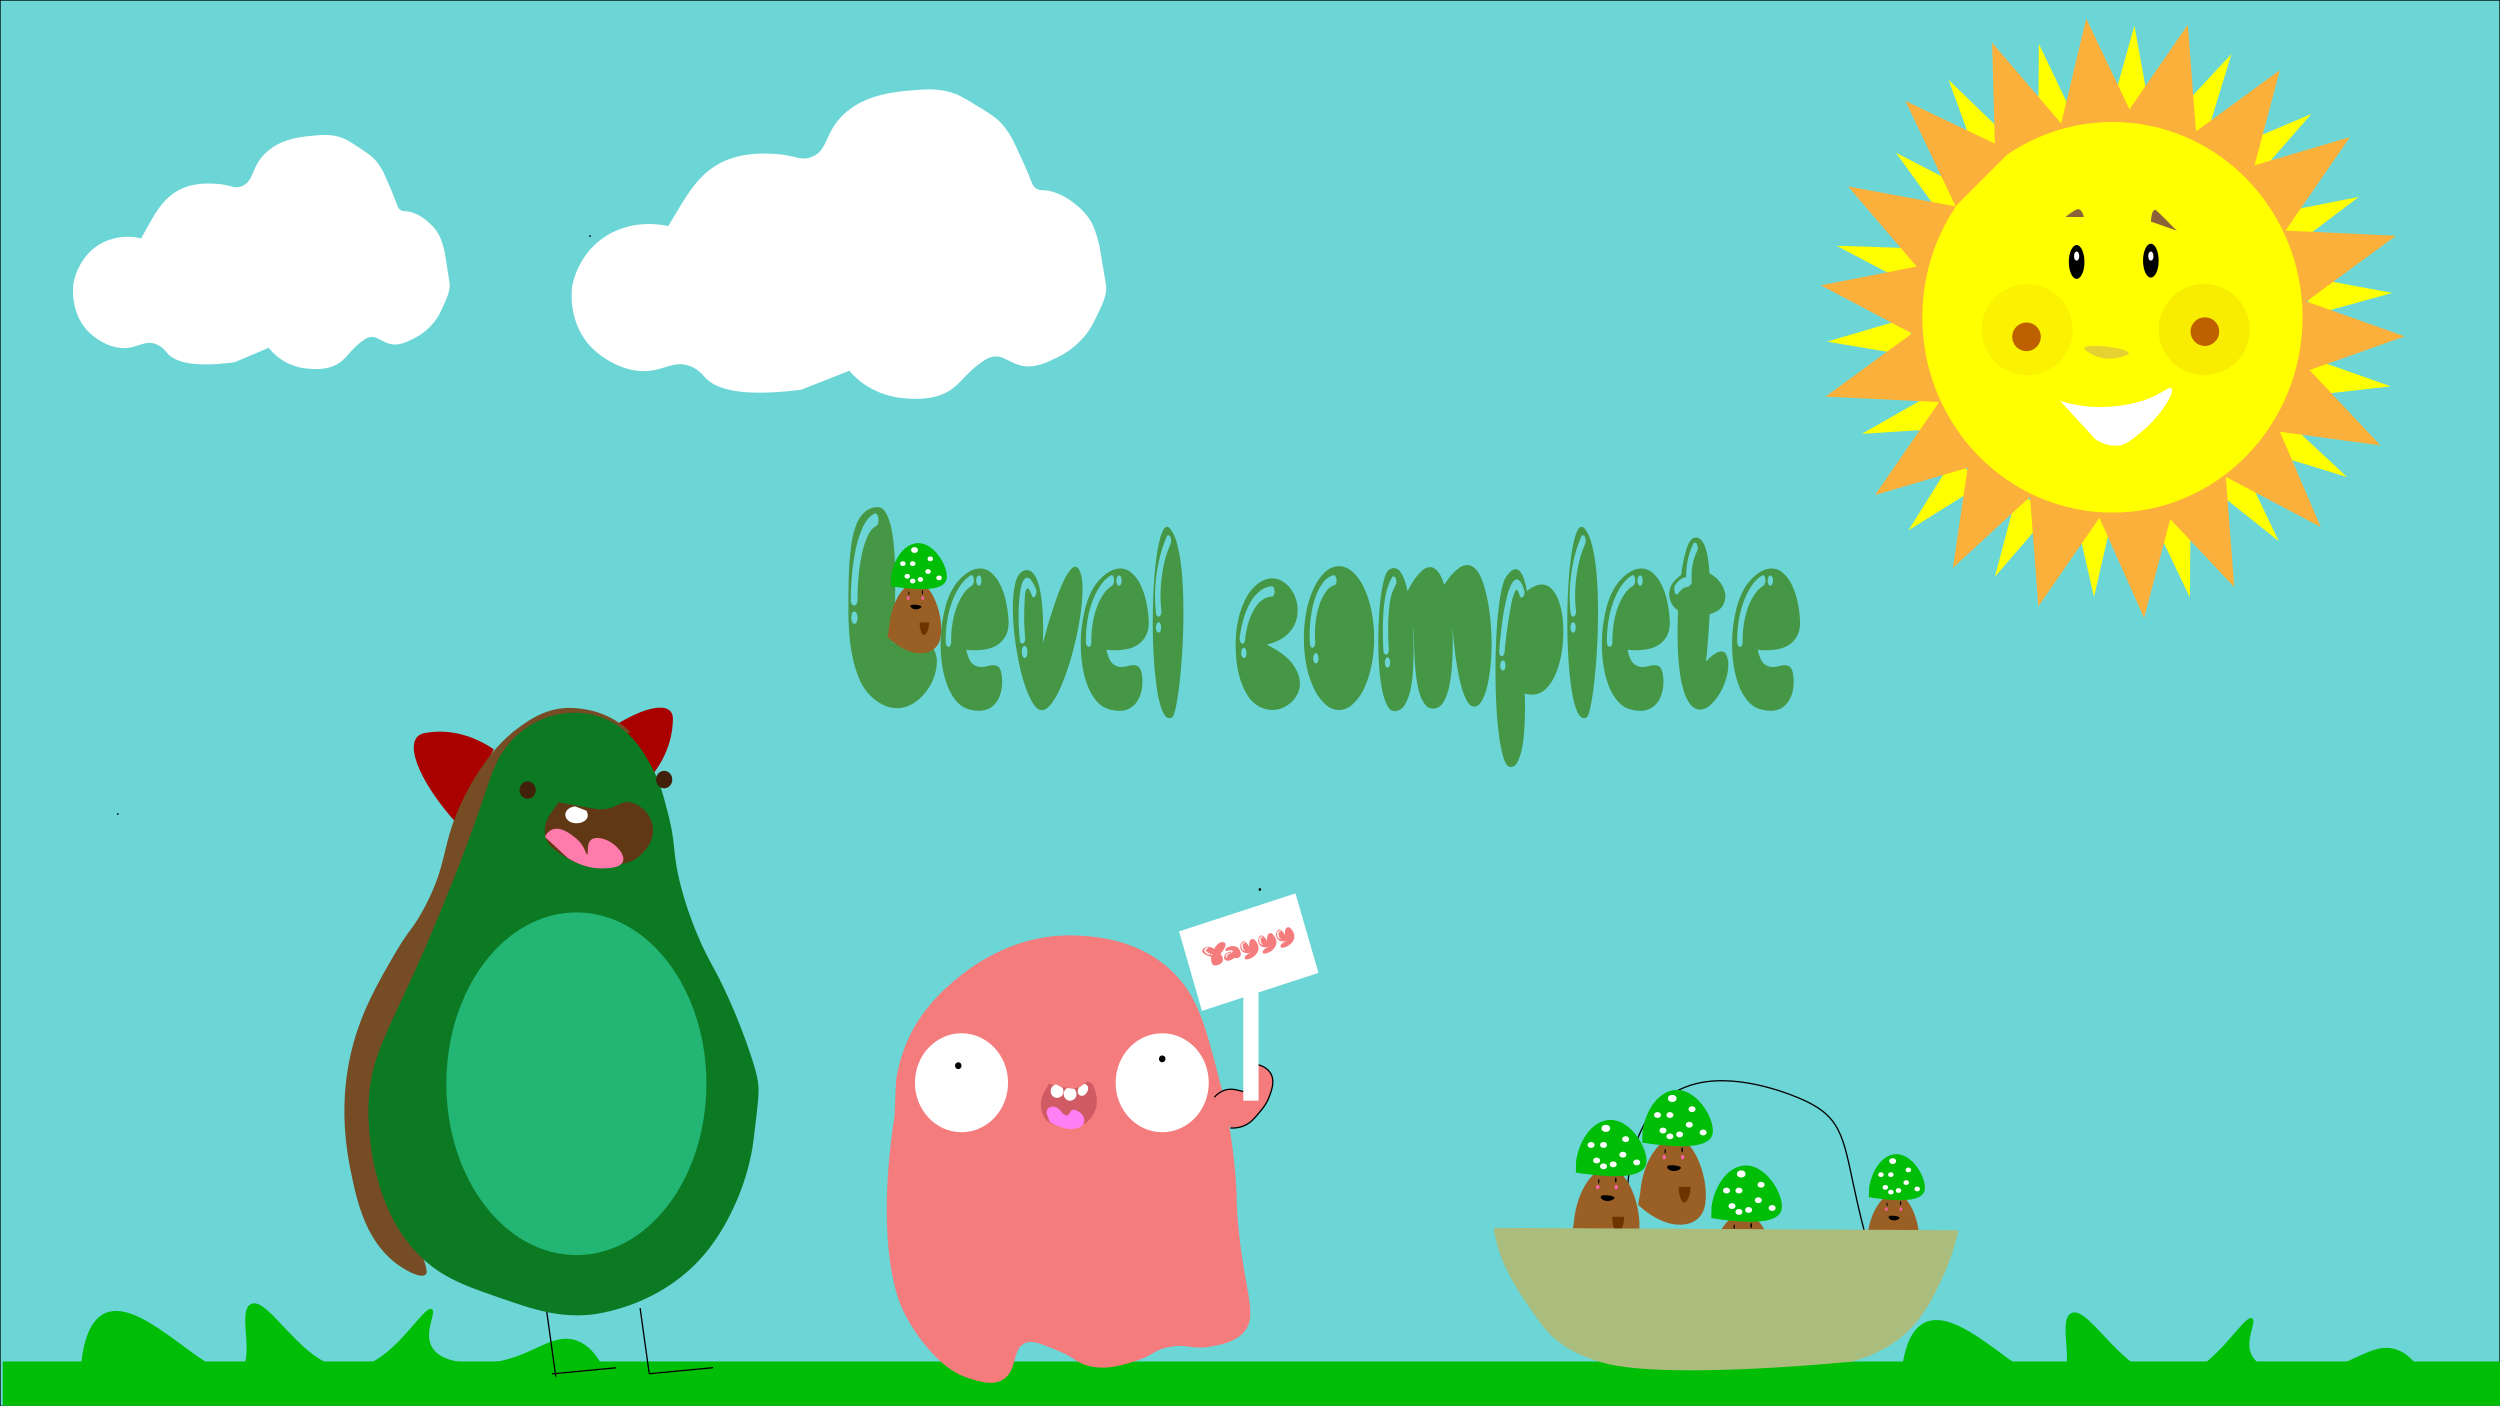 <svg xmlns="http://www.w3.org/2000/svg" width="1920" height="1080" viewBox="0 0 1920 1080">
  <rect x="0" y="0" width="1920" height="1080" fill="#333333" stroke="none"/>
  <defs>
    <style>
      .cls-1 {
        fill: #6cd5d6;
      }

      .cls-1, .cls-28, .cls-4 {
        stroke: #000;
        stroke-miterlimit: 10;
      }

      .cls-2 {
        fill: #459645;
      }

      .cls-3 {
        fill: #00bd05;
      }

      .cls-4, .cls-5 {
        fill: none;
      }

      .cls-28, .cls-6 {
        fill: #f47c7d;
      }

      .cls-7 {
        fill: #8c1d39;
        opacity: 0.34;
      }

      .cls-8 {
        fill: #ff80f5;
      }

      .cls-9 {
        fill: #fff;
      }

      .cls-10 {
        fill: #ff0;
      }

      .cls-11 {
        fill: #fbb03b;
      }

      .cls-12, .cls-13, .cls-14 {
        fill: #bf6000;
      }

      .cls-12 {
        opacity: 0.12;
      }

      .cls-13 {
        opacity: 0.08;
      }

      .cls-15 {
        fill: #c69c6d;
        opacity: 0.46;
      }

      .cls-16 {
        fill: #8c6239;
      }

      .cls-17 {
        fill: #995f24;
      }

      .cls-18 {
        fill: #6d3400;
      }

      .cls-19 {
        fill: #ff60ad;
      }

      .cls-20 {
        fill: #a90000;
      }

      .cls-21 {
        fill: #754c24;
      }

      .cls-22 {
        fill: #0c7923;
      }

      .cls-23 {
        fill: #22b573;
      }

      .cls-24 {
        fill: #603813;
      }

      .cls-25 {
        fill: #42210b;
      }

      .cls-26 {
        fill: #ff7bac;
      }

      .cls-27 {
        fill: #abbd7d;
      }
    </style>
  </defs>
  <g id="Layer_1" data-name="Layer 1">
    <path class="cls-1" d="M1920,1080H0V0H1920Z"/>
    <g>
      <path class="cls-2" d="M685.44,493.6A53.93,53.93,0,0,1,701,490.83q9.85,0,14.17,5.07a18.57,18.57,0,0,1,4.31,12.44,35,35,0,0,1-2.34,12.1A40.54,40.54,0,0,1,710.57,532a36.67,36.67,0,0,1-9.79,8.53,23.14,23.14,0,0,1-12,3.34,24.45,24.45,0,0,1-10.29-2.42,38.48,38.48,0,0,1-10.77-7.95,37.66,37.66,0,0,1-7.39-11.29,85.21,85.21,0,0,1-5.06-15.32,129.47,129.47,0,0,1-2.83-18.08q-.85-9.67-.86-19.58,0-9.68.12-19.35t.74-18.43q.62-8.76,1.91-16.36a56.66,56.66,0,0,1,3.76-13.24,23.78,23.78,0,0,1,6.28-8.87,15.07,15.07,0,0,1,9.36-3.46q4.18-.23,6.9,4.84a47.11,47.11,0,0,1,4.25,13.25A143.06,143.06,0,0,1,687,426.1q.56,10.36.56,20.73,0,9.23-.31,17.51t-.68,15q-.49,7.59-1,14.51ZM672.88,404a3.42,3.42,0,0,0,1.6-2.42,9.6,9.6,0,0,0,.12-3.46,7.47,7.47,0,0,0-1-3,1.37,1.37,0,0,0-2-.58q-5.29,2.54-8.74,9.91a80.27,80.27,0,0,0-5.54,16.93,156.83,156.83,0,0,0-3,20q-.93,10.49-.93,19a6,6,0,0,0,.8,3.57,2.07,2.07,0,0,0,3.58,0,6,6,0,0,0,.8-3.57q0-6.92.67-15.78a148.22,148.22,0,0,1,2.35-17.28,73.35,73.35,0,0,1,4.43-14.86q2.77-6.45,7.08-8.52Zm-16.63,75.09a1.9,1.9,0,0,0,1.79-1.49,9.25,9.25,0,0,0,.55-3.23,8.4,8.4,0,0,0-.62-3.22c-.41-1-1-1.5-1.84-1.5s-1.42.5-1.79,1.5a9.19,9.19,0,0,0-.55,3.22,8.44,8.44,0,0,0,.61,3.23A2,2,0,0,0,656.25,479.08Z"/>
      <path class="cls-2" d="M774.5,475.4q.5,7.83-2,12.55a18.68,18.68,0,0,1-6.41,7.26,23,23,0,0,1-8.56,3.34,48.6,48.6,0,0,1-8.31.81h-2.9a10.33,10.33,0,0,1-2.28-.23,7.84,7.84,0,0,1-2-.23q1.85,8.28,4.87,10.82a9.73,9.73,0,0,0,6.34,2.54,19.25,19.25,0,0,0,5.11-.69,18.14,18.14,0,0,1,4.74-.7,6,6,0,0,1,3.82,1.39,8.7,8.7,0,0,1,2,4.26,30.65,30.65,0,0,1,.73,7,35,35,0,0,1-.86,7.61,22.49,22.49,0,0,1-3,7.25,16.33,16.33,0,0,1-5.54,5.42,16.5,16.5,0,0,1-8.62,2.07,24.16,24.16,0,0,1-3.26-.23,31.86,31.86,0,0,1-3.51-.69,19,19,0,0,1-10-6.11,39.22,39.22,0,0,1-7-11.63,72,72,0,0,1-4.13-15.32,111.42,111.42,0,0,1,2.34-45.73q3.7-13.59,10.84-21a30.24,30.24,0,0,1,8.25-6.56,16.89,16.89,0,0,1,7.52-2,12.91,12.91,0,0,1,8.37,3.11,27.14,27.14,0,0,1,6.66,8.41,52.85,52.85,0,0,1,4.55,12.44,87.56,87.56,0,0,1,2.22,15.2Zm-28-25.8a3.4,3.4,0,0,0,1.29-2.19,8.54,8.54,0,0,0,.12-2.88,4.88,4.88,0,0,0-.86-2.3,1.05,1.05,0,0,0-1.66-.23,25.55,25.55,0,0,0-7.89,7.71,55.12,55.12,0,0,0-6.09,11.87,77.68,77.68,0,0,0-3.88,14.74,90.67,90.67,0,0,0-1.23,16.59,5.25,5.25,0,0,0,.67,2.88,1.86,1.86,0,0,0,1.48,1,1.72,1.72,0,0,0,1.42-1,5.66,5.66,0,0,0,.61-2.88,78.19,78.19,0,0,1,1-13.94,69.45,69.45,0,0,1,3.2-12.56,45.08,45.08,0,0,1,5.11-10.13,20.43,20.43,0,0,1,6.72-6.45Zm5.29-7.6c-.66,0-1.17.42-1.54,1.26a6.66,6.66,0,0,0,0,5.3c.37.85.88,1.27,1.54,1.27s1.15-.42,1.48-1.27a7.41,7.41,0,0,0,0-5.3C753,442.42,752.49,442,751.83,442Z"/>
      <path class="cls-2" d="M829.06,438.31q2.34,4.38,2.34,14.28a131.39,131.39,0,0,1-1.35,17.51q-1.35,9.91-3.63,20.16t-5.36,20a172.79,172.79,0,0,1-6.53,17.62,61.52,61.52,0,0,1-7.08,12.56q-3.65,4.72-7.09,4.95-4.3.23-8.37-7.49a94.91,94.91,0,0,1-7.21-19.46,210.66,210.66,0,0,1-5-25.69,192.17,192.17,0,0,1-1.91-25.91,82,82,0,0,1,1.85-18.78q1.85-7.71,6.16-9.56a5.92,5.92,0,0,1,5.79.23,12.41,12.41,0,0,1,4.19,5.3,39.89,39.89,0,0,1,2.77,8.75,102.85,102.85,0,0,1,1.6,10.6c.37,3.69.62,7.37.74,11.06s.18,7,.18,9.9c0,1.54,0,2.92-.06,4.15s-.06,2.23-.06,3c-.08,1.08-.12,2-.12,2.77q4.3-16.59,8.74-29.49,1.85-5.52,3.88-10.82a91.35,91.35,0,0,1,4.19-9.45,41.15,41.15,0,0,1,4.19-6.68c1.35-1.69,2.65-2.53,3.88-2.53s2.34.92,3.32,2.76Zm-36.58,19.12c.41.92.88,1.35,1.42,1.27a1.93,1.93,0,0,0,1.35-1.15,6.72,6.72,0,0,0,.68-2.65,6.14,6.14,0,0,0-.49-3,35,35,0,0,0-3.33-6.1q-2-2.88-4.43-1.73c-1.32.77-2.28,2.27-2.9,4.49a56.46,56.46,0,0,0-1.41,6.57,144.66,144.66,0,0,0-1.11,18.2,170,170,0,0,0,1,18.19,3.23,3.23,0,0,0,.87,2.42,1.4,1.4,0,0,0,1.53.23,2.65,2.65,0,0,0,1.3-1.61,7.25,7.25,0,0,0,.37-3.11,148.69,148.69,0,0,1-.74-15.2q0-2.53.06-5.07c0-1.69.1-3.38.19-5.07,0-.61,0-1.5.06-2.65s.12-2.34.24-3.57a33.54,33.54,0,0,1,.5-3.34,5.82,5.82,0,0,1,.8-2.19c.74-.92,1.49-.57,2.28,1s1.37,2.88,1.78,3.8ZM789,500.28a6.51,6.51,0,0,0-.61-2.88c-.42-.84-.91-1.27-1.48-1.27a1.75,1.75,0,0,0-1.48,1,5.65,5.65,0,0,0-.62,2.88v1.15a6.49,6.49,0,0,0,.62,2.88c.41.85.9,1.27,1.48,1.27a1.78,1.78,0,0,0,1.48-1,5.66,5.66,0,0,0,.61-2.88Z"/>
      <path class="cls-2" d="M882.15,475.4q.5,7.83-2,12.55a18.58,18.58,0,0,1-6.4,7.26,23,23,0,0,1-8.56,3.34,48.61,48.61,0,0,1-8.32.81H854a10.33,10.33,0,0,1-2.28-.23,7.78,7.78,0,0,1-2-.23q1.85,8.28,4.86,10.82a9.77,9.77,0,0,0,6.35,2.54,19.3,19.3,0,0,0,5.11-.69,18,18,0,0,1,4.74-.7,6,6,0,0,1,3.82,1.39,8.61,8.61,0,0,1,2,4.26,30.62,30.62,0,0,1,.74,7,35.66,35.66,0,0,1-.86,7.61,22.72,22.72,0,0,1-3,7.25,15.61,15.61,0,0,1-14.16,7.49,24.42,24.42,0,0,1-3.27-.23,31.86,31.86,0,0,1-3.51-.69,19,19,0,0,1-10-6.11,39,39,0,0,1-7-11.63,71.41,71.41,0,0,1-4.13-15.32,106.82,106.82,0,0,1-1.36-17.16,108.67,108.67,0,0,1,3.7-28.57q3.69-13.59,10.84-21a29.94,29.94,0,0,1,8.25-6.56,16.86,16.86,0,0,1,7.52-2,12.94,12.94,0,0,1,8.37,3.11,27.12,27.12,0,0,1,6.65,8.41,52.41,52.41,0,0,1,4.56,12.44,87.56,87.56,0,0,1,2.22,15.2Zm-28-25.8a3.37,3.37,0,0,0,1.3-2.19,8.81,8.81,0,0,0,.12-2.88,4.88,4.88,0,0,0-.86-2.3,1.06,1.06,0,0,0-1.67-.23,25.52,25.52,0,0,0-7.88,7.71,55.59,55.59,0,0,0-6.1,11.87,79.21,79.21,0,0,0-3.88,14.74A92.47,92.47,0,0,0,834,492.91a5.24,5.24,0,0,0,.68,2.88,1.84,1.84,0,0,0,1.48,1,1.71,1.71,0,0,0,1.41-1,5.65,5.65,0,0,0,.62-2.88,78.19,78.19,0,0,1,1-13.94,69.45,69.45,0,0,1,3.2-12.56,44.67,44.67,0,0,1,5.11-10.13,20.5,20.5,0,0,1,6.71-6.45Zm5.3-7.6c-.66,0-1.17.42-1.54,1.26a6.66,6.66,0,0,0,0,5.3c.37.85.88,1.27,1.54,1.27s1.15-.42,1.48-1.27a7.41,7.41,0,0,0,0-5.3C860.64,442.42,860.15,442,859.49,442Z"/>
      <path class="cls-2" d="M899.15,406.75a29,29,0,0,1,4.56,9.91,109.1,109.1,0,0,1,3,14.85q1.17,8.42,1.66,18.43t.49,20.39q0,14.75-.86,29.14t-2.22,25.92q-1.35,11.52-2.95,18.66t-3.2,7.14q-3.71,1.6-6.41-4.15t-4.43-16.35a246.38,246.38,0,0,1-2.59-24.54q-.87-13.93-.86-28.45,0-15.42.92-29.94A249.51,249.51,0,0,1,889,422.65q1.78-10.61,4.31-15.44c1.68-3.22,3.64-3.45,5.85-.69Zm-.24,11.06a6.14,6.14,0,0,0,.49-3,6.72,6.72,0,0,0-.68-2.65,1.93,1.93,0,0,0-1.35-1.15c-.54-.07-1,.35-1.42,1.27a102.1,102.1,0,0,0-6.47,21.31,125.7,125.7,0,0,0-2.4,24.53,107.8,107.8,0,0,0,.74,12.67,3.58,3.58,0,0,0,1,2.42,1.32,1.32,0,0,0,1.47.23,3,3,0,0,0,1.3-1.61,5.73,5.73,0,0,0,.3-3.11c-.16-1.69-.3-3.42-.43-5.19s-.18-3.57-.18-5.41a115.7,115.7,0,0,1,2-21.54A81.11,81.11,0,0,1,898.91,418Zm-9.12,68c.66,0,1.15-.43,1.48-1.27a7.41,7.41,0,0,0,0-5.3c-.33-.84-.82-1.27-1.48-1.27s-1.17.43-1.54,1.27a6.66,6.66,0,0,0,0,5.3C888.62,485.34,889.13,485.77,889.79,485.77Z"/>
      <path class="cls-2" d="M972.69,495q14,6.91,19.83,14.74t5.79,15a18.24,18.24,0,0,1-1.79,8.06,21.64,21.64,0,0,1-4.74,6.45,23,23,0,0,1-6.78,4.38,20.42,20.42,0,0,1-8,1.61,21.15,21.15,0,0,1-10-2.65,24.77,24.77,0,0,1-8.93-8.64,52.66,52.66,0,0,1-6.47-15.55Q949,508.81,949,494.75a85.12,85.12,0,0,1,2-18.89,65.88,65.88,0,0,1,5.54-15.78A35.46,35.46,0,0,1,965,449.14a19.68,19.68,0,0,1,10.53-4.84,14.38,14.38,0,0,1,8.25,1.5,20.77,20.77,0,0,1,6.65,5.41,27.07,27.07,0,0,1,4.5,8.06,27.63,27.63,0,0,1,1.66,9.45,26.73,26.73,0,0,1-1.29,8.18,24,24,0,0,1-4.13,7.6,27.42,27.42,0,0,1-7.39,6.33A35.21,35.21,0,0,1,972.69,495Zm-16.51-3.69q1.73-14.51,7.14-23.61t13.55-9.56c.66,0,1.15-.42,1.48-1.27a7.48,7.48,0,0,0,.49-2.76,6.66,6.66,0,0,0-.49-2.65,1.59,1.59,0,0,0-1.48-1.15,15.82,15.82,0,0,0-8.74,3.22,28.93,28.93,0,0,0-7.27,8.18,54.25,54.25,0,0,0-5.42,12.21,89.68,89.68,0,0,0-3.32,15.55,5.73,5.73,0,0,0,.3,3.11,2.94,2.94,0,0,0,1.3,1.61,1.32,1.32,0,0,0,1.47-.23,3.6,3.6,0,0,0,1-2.42Zm-.86,14.06c.65,0,1.15-.42,1.48-1.27a7.41,7.41,0,0,0,0-5.3c-.33-.84-.83-1.27-1.48-1.27s-1.17.43-1.54,1.27a6.55,6.55,0,0,0,0,5.3C954.15,504.93,954.66,505.35,955.32,505.35Z"/>
      <path class="cls-2" d="M1028.36,434.85c3.7,0,7.18,1.47,10.47,4.38a37.63,37.63,0,0,1,8.56,11.87,77.33,77.33,0,0,1,5.79,17.62,107.88,107.88,0,0,1,0,43,75.25,75.25,0,0,1-5.79,17.39,37.73,37.73,0,0,1-8.56,11.75,14.7,14.7,0,0,1-20.94,0,38.48,38.48,0,0,1-8.62-11.75,70.79,70.79,0,0,1-5.79-17.39,110.9,110.9,0,0,1,0-43,72.72,72.72,0,0,1,5.79-17.62,38.37,38.37,0,0,1,8.62-11.87A15.58,15.58,0,0,1,1028.36,434.85Zm-3.45,14.52c.66-.15,1.11-.69,1.36-1.61a7.23,7.23,0,0,0,.18-2.77,5.73,5.73,0,0,0-.86-2.42,1.48,1.48,0,0,0-1.66-.8,14.59,14.59,0,0,0-7.7,5.52A40,40,0,0,0,1010.5,458a71.27,71.27,0,0,0-3.51,14.05,102.12,102.12,0,0,0-1.17,15.32q0,1.85.06,3.57c0,1.15.1,2.34.19,3.57a3.71,3.71,0,0,0,.86,2.53,1.27,1.27,0,0,0,1.48.35,3,3,0,0,0,1.29-1.61,6.66,6.66,0,0,0,.43-3.11,71.61,71.61,0,0,1,.18-14.17,67.53,67.53,0,0,1,2.78-13.36,37.75,37.75,0,0,1,5-10.37,13.2,13.2,0,0,1,6.95-5.41Zm-14.29,60.12c.66,0,1.15-.42,1.48-1.26a7.24,7.24,0,0,0,.49-2.65,7.17,7.17,0,0,0-.49-2.65c-.33-.85-.82-1.27-1.48-1.27s-1.17.42-1.54,1.27a6.49,6.49,0,0,0-.55,2.65,6.56,6.56,0,0,0,.55,2.65C1009.45,509.07,1010,509.49,1010.62,509.49Z"/>
      <path class="cls-2" d="M1139.46,449.14a119,119,0,0,1,4.56,21.65,192.82,192.82,0,0,1,1.48,23.73,171.63,171.63,0,0,1-.92,18.08,110.73,110.73,0,0,1-2.59,15.21,39.85,39.85,0,0,1-4.07,10.59c-1.6,2.69-3.42,4.11-5.48,4.26s-3.9-1.15-5.54-3.91a45.34,45.34,0,0,1-4.31-10.6,136.3,136.3,0,0,1-3.2-14.28q-1.37-7.83-2.22-15.09t-1.29-12.67c-.29-3.61-.48-6-.56-7.26v0c.08,1.08.17,3,.25,5.65s.12,5.95.12,9.79q0,7.14-.49,15.55a122.35,122.35,0,0,1-1.91,15.78,45.75,45.75,0,0,1-4.13,12.55q-2.7,5.19-7.14,5.88a7.44,7.44,0,0,1-7.27-2.65,25.08,25.08,0,0,1-4.56-9,73.84,73.84,0,0,1-2.58-12.9q-.87-7.25-1.23-14.39t-.43-13.48q-.08-6.33-.31-10.25-.14,2.76-.06,6.91c0,2.76.06,5.76.06,9q0,7.61-.37,16a100.62,100.62,0,0,1-1.85,15.67,38.48,38.48,0,0,1-4.37,12.09q-2.9,4.85-7.82,5.07-3.45.24-5.86-4.38a47.18,47.18,0,0,1-3.94-12.21,135.92,135.92,0,0,1-2.21-17.27q-.69-9.67-.68-20,0-9.68.55-19t1.67-16.93a88.18,88.18,0,0,1,2.64-12.67q1.55-5.07,3.51-6.22a7.75,7.75,0,0,1,3.58-1.15,5.8,5.8,0,0,1,4.92,2.88,29.39,29.39,0,0,1,3.21,6.1A69.87,69.87,0,0,1,1081,454a83.68,83.68,0,0,1,5.42-9.22,42.32,42.32,0,0,1,5.54-6.33,9.34,9.34,0,0,1,6.4-2.88q2.84,0,5.61,3t5.23,10.6a63.67,63.67,0,0,1,5.55-7.61,41,41,0,0,1,5.6-5.18,10.68,10.68,0,0,1,6.59-2.42c2.22,0,4.41,1.12,6.59,3.34S1137.66,443.46,1139.46,449.14Zm-67.62.23a5.15,5.15,0,0,0,.62-2.88,6.66,6.66,0,0,0-.68-2.54,2.32,2.32,0,0,0-1.36-1.26c-.53-.15-1,.23-1.54,1.15a39.21,39.21,0,0,0-3.44,8.29,69.06,69.06,0,0,0-2.1,9.68q-.73,5.07-1,10.48t-.3,10.94q0,3.91.12,7.95t.25,7.72a5.27,5.27,0,0,0,.67,2.88,1.86,1.86,0,0,0,1.48,1,1.72,1.72,0,0,0,1.42-1,5.68,5.68,0,0,0,.61-2.88q-.24-3.91-.37-8.07t-.12-8.52a145.44,145.44,0,0,1,1.11-18.08A38,38,0,0,1,1071.84,449.37Zm-6.16,63.35c.66,0,1.15-.42,1.48-1.27a7.41,7.41,0,0,0,0-5.3c-.33-.84-.82-1.26-1.48-1.26s-1.17.42-1.54,1.26a6.66,6.66,0,0,0,0,5.3C1064.51,512.3,1065,512.72,1065.68,512.72Z"/>
      <path class="cls-2" d="M1172.6,454q6.29-5.07,11.45-5.07a10.1,10.1,0,0,1,7.27,3,23.75,23.75,0,0,1,5.17,8.06,52,52,0,0,1,3.15,11.52,85.82,85.82,0,0,1,1,13.59,98.65,98.65,0,0,1-1.54,17.4,68.36,68.36,0,0,1-4.56,15.55,33.74,33.74,0,0,1-7.51,11.17,14.83,14.83,0,0,1-10.53,4.26,16.52,16.52,0,0,1-2.71-.23,20.73,20.73,0,0,1-2.83-.69c0,.92,0,1.92.12,3s0,2,.06,3.34.06,2.73.06,4.27q0,6.21-.37,14.39a122,122,0,0,1-1.6,15.32,45.2,45.2,0,0,1-3.51,11.87q-2.28,4.71-6.1,4.26c-1.88-.31-3.51-2.61-4.86-6.91a104,104,0,0,1-3.45-16.82q-1.41-10.37-2.09-23.5t-.68-26.72q0-12.21.55-24t1.6-21.65a152.33,152.33,0,0,1,2.65-17.05q1.61-7.14,3.7-9.9c2.63-3.53,4.92-5.3,6.9-5.3a4.81,4.81,0,0,1,4.12,2.65,24.33,24.33,0,0,1,2.65,5.87A45.06,45.06,0,0,1,1172.6,454Zm-5.67,3c.33,1.08.76,1.69,1.3,1.84a1.4,1.4,0,0,0,1.47-.46,4.38,4.38,0,0,0,1-2.19,6.27,6.27,0,0,0-.19-3.11Q1168,445,1164.84,445c-1.4,0-2.75,1.23-4.07,3.69a39.88,39.88,0,0,0-3.32,9.21,184.52,184.52,0,0,0-3.88,20.62q-1.42,10.71-2.16,21.54a5.41,5.41,0,0,0,.43,2.88,1.59,1.59,0,0,0,1.36,1,2,2,0,0,0,1.54-.92,4.88,4.88,0,0,0,.86-2.76q.62-7.38,1.54-14.51t2.15-14.06q.63-3.91,1.42-8.06a43.25,43.25,0,0,1,2.16-7.6q1.35-3.69,2.21-3c.58.46,1.24,1.93,2,4.38Zm-12.68,58c.65,0,1.14-.42,1.47-1.27a7.25,7.25,0,0,0,0-5.29c-.33-.85-.82-1.27-1.47-1.27s-1.17.42-1.54,1.27a6.53,6.53,0,0,0,0,5.29C1153.08,514.6,1153.59,515,1154.25,515Z"/>
      <path class="cls-2" d="M1217.56,406.75a29.41,29.41,0,0,1,4.56,9.91,109.19,109.19,0,0,1,3,14.85q1.17,8.42,1.67,18.43t.49,20.39q0,14.75-.86,29.14t-2.22,25.92q-1.37,11.52-3,18.66c-1.07,4.76-2.13,7.14-3.2,7.14q-3.69,1.6-6.41-4.15t-4.43-16.35q-1.73-10.61-2.59-24.54t-.86-28.45q0-15.42.93-29.94a243.8,243.8,0,0,1,2.71-25.11q1.77-10.61,4.31-15.44t5.85-.69Zm-.25,11.06a6.14,6.14,0,0,0,.49-3,6.73,6.73,0,0,0-.67-2.65,1.94,1.94,0,0,0-1.36-1.15c-.53-.07-1,.35-1.42,1.27a102.11,102.11,0,0,0-6.46,21.31,125.7,125.7,0,0,0-2.4,24.53,105.68,105.68,0,0,0,.74,12.67,3.63,3.63,0,0,0,1,2.42,1.33,1.33,0,0,0,1.48.23,3,3,0,0,0,1.29-1.61,5.82,5.82,0,0,0,.31-3.11c-.17-1.69-.31-3.42-.43-5.19s-.19-3.57-.19-5.41a114.87,114.87,0,0,1,2-21.54,81.13,81.13,0,0,1,5.6-18.54Zm-9.11,68c.65,0,1.14-.43,1.47-1.27a7.27,7.27,0,0,0,0-5.3c-.33-.84-.82-1.27-1.47-1.27s-1.17.43-1.54,1.27a6.55,6.55,0,0,0,0,5.3C1207,485.34,1207.54,485.77,1208.2,485.77Z"/>
      <path class="cls-2" d="M1282.35,475.4q.48,7.83-2,12.55a18.68,18.68,0,0,1-6.41,7.26,23,23,0,0,1-8.56,3.34,48.6,48.6,0,0,1-8.31.81h-2.9a10.33,10.33,0,0,1-2.28-.23,7.78,7.78,0,0,1-2-.23q1.85,8.28,4.87,10.82a9.73,9.73,0,0,0,6.34,2.54,19.3,19.3,0,0,0,5.11-.69,18.08,18.08,0,0,1,4.74-.7,6,6,0,0,1,3.82,1.39,8.61,8.61,0,0,1,2,4.26,30.07,30.07,0,0,1,.74,7,35.66,35.66,0,0,1-.86,7.61,22.72,22.72,0,0,1-3,7.25,16.33,16.33,0,0,1-5.54,5.42,16.5,16.5,0,0,1-8.62,2.07,24.42,24.42,0,0,1-3.27-.23,32.8,32.8,0,0,1-3.51-.69,19,19,0,0,1-10-6.11,39.22,39.22,0,0,1-7-11.63,71.41,71.41,0,0,1-4.13-15.32,111.42,111.42,0,0,1,2.34-45.73q3.7-13.59,10.84-21a29.94,29.94,0,0,1,8.25-6.56,16.89,16.89,0,0,1,7.52-2,12.93,12.93,0,0,1,8.37,3.11,27.29,27.29,0,0,1,6.66,8.41,52.85,52.85,0,0,1,4.55,12.44,87.56,87.56,0,0,1,2.22,15.2Zm-28-25.8a3.4,3.4,0,0,0,1.29-2.19,8.81,8.81,0,0,0,.12-2.88,4.88,4.88,0,0,0-.86-2.3,1.05,1.05,0,0,0-1.66-.23,25.44,25.44,0,0,0-7.89,7.71,55.12,55.12,0,0,0-6.09,11.87,77.68,77.68,0,0,0-3.88,14.74,91.56,91.56,0,0,0-1.24,16.59,5.24,5.24,0,0,0,.68,2.88,1.86,1.86,0,0,0,1.48,1,1.74,1.74,0,0,0,1.42-1,5.66,5.66,0,0,0,.61-2.88,78.19,78.19,0,0,1,1-13.94,69.45,69.45,0,0,1,3.2-12.56,45.08,45.08,0,0,1,5.11-10.13,20.43,20.43,0,0,1,6.72-6.45Zm5.29-7.6c-.66,0-1.17.42-1.54,1.26a6.66,6.66,0,0,0,0,5.3c.37.85.88,1.27,1.54,1.27s1.15-.42,1.48-1.27a7.41,7.41,0,0,0,0-5.3C1260.83,442.42,1260.34,442,1259.68,442Z"/>
      <path class="cls-2" d="M1325.71,502.81a17.57,17.57,0,0,1,1.6,7.83,38.42,38.42,0,0,1-1.91,11.41,49.17,49.17,0,0,1-5.05,11.17,36.34,36.34,0,0,1-7,8.41,12,12,0,0,1-7.83,3.34,9.17,9.17,0,0,1-6.4-3q-3.09-3-5.48-9.79a88.85,88.85,0,0,1-3.82-18.08,228.25,228.25,0,0,1-1.42-27.87q0-7.83.37-17.28-6.76-4.84-6.77-12.67a14.39,14.39,0,0,1,3.57-9.68,21.19,21.19,0,0,1,2.77-2.76c.94-.77,1.87-1.53,2.77-2.31a122.1,122.1,0,0,1,4-19.46q2.4-7.71,5.6-8.87a5.11,5.11,0,0,1,5,.81,13.21,13.21,0,0,1,3.57,5.41,42.31,42.31,0,0,1,2.34,9.1,116,116,0,0,1,1.23,11.86,23.39,23.39,0,0,1,8.81,7.72,17.91,17.91,0,0,1,3.39,10.25,12.82,12.82,0,0,1-2.77,7.83q-2.77,3.69-9.3,5.53-.62,12-1.42,21.89t-1.42,14.51c1.32-1.38,2.67-2.68,4.07-3.92a37.82,37.82,0,0,1,3.76-2.64,7.49,7.49,0,0,1,4-1.27c1.72,0,3.08,1,4.06,3Zm-22.42-79.47a5.16,5.16,0,0,0,.61-2.88,6.61,6.61,0,0,0-.67-2.54,2.34,2.34,0,0,0-1.36-1.26c-.54-.16-1,.23-1.54,1.15a52.2,52.2,0,0,0-4,11.75,58.29,58.29,0,0,0-1.3,13.59q-4.42.69-8.25,5.76a4.83,4.83,0,0,0-.92,2.76,9.24,9.24,0,0,0,.3,2.88,3.49,3.49,0,0,0,1.11,1.84c.5.39,1,.2,1.6-.57q3.33-4.85,7.15-5.07c.57,0,1.07-.38,1.48-1.15a1.57,1.57,0,0,0,1.29-.81,4.3,4.3,0,0,0,.43-2.65q-.73-12.9,3.94-22.34Z"/>
      <path class="cls-2" d="M1382.37,475.4c.32,5.22-.33,9.41-2,12.55a18.58,18.58,0,0,1-6.4,7.26,23,23,0,0,1-8.56,3.34,48.61,48.61,0,0,1-8.32.81h-2.89a10.33,10.33,0,0,1-2.28-.23,7.78,7.78,0,0,1-2-.23q1.85,8.28,4.86,10.82a9.77,9.77,0,0,0,6.35,2.54,19.3,19.3,0,0,0,5.11-.69,18,18,0,0,1,4.74-.7,6,6,0,0,1,3.82,1.39,8.61,8.61,0,0,1,2,4.26,30.62,30.62,0,0,1,.74,7,35.66,35.66,0,0,1-.86,7.61,22.72,22.72,0,0,1-3,7.25,16.33,16.33,0,0,1-5.54,5.42,16.5,16.5,0,0,1-8.62,2.07,24.42,24.42,0,0,1-3.27-.23,32.32,32.32,0,0,1-3.51-.69,19,19,0,0,1-10-6.11,39,39,0,0,1-7-11.63,71.41,71.41,0,0,1-4.13-15.32,106.82,106.82,0,0,1-1.36-17.16,108.67,108.67,0,0,1,3.7-28.57q3.69-13.59,10.84-21a29.94,29.94,0,0,1,8.25-6.56,16.86,16.86,0,0,1,7.52-2,12.93,12.93,0,0,1,8.37,3.11,27.12,27.12,0,0,1,6.65,8.41,52.41,52.41,0,0,1,4.56,12.44,87.56,87.56,0,0,1,2.22,15.2Zm-28-25.8a3.37,3.37,0,0,0,1.3-2.19,8.81,8.81,0,0,0,.12-2.88,4.88,4.88,0,0,0-.86-2.3,1.05,1.05,0,0,0-1.66-.23,25.44,25.44,0,0,0-7.89,7.71,55.12,55.12,0,0,0-6.09,11.87,78.43,78.43,0,0,0-3.89,14.74,92.47,92.47,0,0,0-1.23,16.59,5.24,5.24,0,0,0,.68,2.88,1.84,1.84,0,0,0,1.48,1,1.74,1.74,0,0,0,1.42-1,5.66,5.66,0,0,0,.61-2.88,78.19,78.19,0,0,1,1-13.94,69.45,69.45,0,0,1,3.2-12.56,44.67,44.67,0,0,1,5.11-10.13,20.5,20.5,0,0,1,6.71-6.45Zm5.3-7.6c-.66,0-1.17.42-1.54,1.26a6.66,6.66,0,0,0,0,5.3c.37.85.88,1.27,1.54,1.27s1.15-.42,1.48-1.27a7.41,7.41,0,0,0,0-5.3C1360.85,442.42,1360.36,442,1359.7,442Z"/>
    </g>
    <path class="cls-3" d="M1923.07,1079.62H2.07v-34h1921Z"/>
    <path class="cls-3" d="M466.72,1058.51c-7.34-19.61-16.65-26.46-24-29-21.57-7.45-37.65,18.28-77.11,17.36-7.45-.17-27.22-.63-33.89-12.36-6.55-11.52,3.84-26.44,0-29-6.55-4.37-30.23,43.58-62.11,45.36-36.12,2-62.72-56.32-76.89-49.36-11.17,5.49,4.13,42.56-9,51-20,12.87-72.87-57.46-103-44-13.68,6.12-17.82,27.37-19,46"/>
    <path class="cls-3" d="M1864.72,1065.51c-7.34-19.61-16.65-26.46-24-29-21.57-7.45-37.65,18.28-77.11,17.36-7.45-.17-27.22-.63-33.89-12.36-6.55-11.52,3.84-26.44,0-29-6.55-4.37-30.23,43.58-62.11,45.36-36.12,2-62.72-56.32-76.89-49.36-11.17,5.49,4.13,42.56-9,51-20,12.87-72.87-57.46-103-44-13.68,6.12-17.82,27.37-19,46"/>
    <line class="cls-4" x1="89.97" y1="625.66" x2="90.97" y2="624.74"/>
    <line class="cls-5" x1="236.63" y1="542.41" x2="234.34" y2="525.86"/>
    <line class="cls-4" x1="461.19" y1="985.22" x2="412.1" y2="989.86"/>
    <circle cx="967.57" cy="683.12" r="1"/>
    <path class="cls-6" d="M688.16,829.92a121,121,0,0,1,12.33-38c1.77-3.39,9.9-18.51,27.13-34.07,9.75-8.8,46.46-42,99.89-39.3,13,.64,47.55,2.35,74,28.82,18.81,18.83,24.53,41.21,35.77,85.17a440.52,440.52,0,0,1,11.09,65.51c2.19,22,.55,20.67,2.47,41.92,4.73,52.31,15.53,69.65,4.93,82.55-7,8.52-19.58,10.56-27.13,11.79-13.34,2.17-16.17-2.25-29.59,0s-13,7-29.6,11.79c-10.14,3-21.67,6.3-34.53,2.62-9-2.58-8.81-5.8-23.43-11.79-12.9-5.28-19.35-7.93-24.66-5.24-9.69,4.9-5.45,20.38-16,27.51-7.34,5-16.53,2.33-24.66,0-16.81-4.8-27.33-16.6-34.53-24.89a136.68,136.68,0,0,1-18.5-28.82c-12.44-27.1-16.63-81.47-6.16-148.06"/>
    <path class="cls-7" d="M805.64,832.21a53.72,53.72,0,0,0,9.86,2.62c6.25,1,9.72,1.6,13.57,0,4.17-1.74,5-4.47,7.4-3.93,2.86.65,4.17,5.23,4.93,7.86a22.44,22.44,0,0,1,0,13.1,21.39,21.39,0,0,1-7.4,10.48c-7.09,5.24-15.18,3.57-19.73,2.62-4.27-.88-8-1.66-11.1-5.24-4.22-5-3.83-11.55-3.7-13.1a19.28,19.28,0,0,1,2.47-7.86"/>
    <path class="cls-8" d="M803.79,855.14h0a5.22,5.22,0,0,1,1.23-3.93,4.68,4.68,0,0,1,3.7-1.31,6.61,6.61,0,0,1,3.7,1.31,14.64,14.64,0,0,1,3.7,3.93h0c.93.78,2.37,1.73,3.7,1.31,1.81-.58,1.71-3.14,3.7-3.93,1.67-.67,3.5.44,4.93,1.31a7.71,7.71,0,0,1,3.7,3.93,7.18,7.18,0,0,1,0,5.24c-1.38,3-5.1,3.58-7.4,3.93-3.72.57-6.66-.31-9.86-1.31a38.51,38.51,0,0,1-8.64-3.93"/>
    <ellipse class="cls-9" cx="811.8" cy="837.45" rx="3.08" ry="3.28"/>
    <path class="cls-9" d="M811.19,832.86a5.24,5.24,0,0,0-3.7,2.62,5.55,5.55,0,0,0,1.23,6.56,5,5,0,0,0,7.4-1.31c1.32-2.32.1-5,0-5.25"/>
    <path class="cls-9" d="M819.56,835.6a5.55,5.55,0,0,0-2.62,3.82,5.34,5.34,0,0,0,3.3,5.69,5.15,5.15,0,0,0,6.51-4,6.06,6.06,0,0,0-1.71-4.92"/>
    <path class="cls-9" d="M828.47,835.36a5.87,5.87,0,0,0-.55,4.11,3.08,3.08,0,0,0,4.34,1.79c2.35-1,3.92-4.34,3.3-6.56a3.26,3.26,0,0,0-2.94-2.23"/>
    <ellipse class="cls-9" cx="738.43" cy="831.55" rx="35.76" ry="38"/>
    <ellipse class="cls-9" cx="892.57" cy="831.55" rx="35.76" ry="38"/>
    <ellipse cx="735.96" cy="818.45" rx="2.47" ry="2.62"/>
    <ellipse cx="892.57" cy="813.21" rx="2.47" ry="2.62"/>
    <polygon class="cls-10" points="1496.49 61.33 1544.27 107.45 1519.27 123.71 1496.49 61.33"/>
    <polygon class="cls-10" points="1565.85 33.69 1594.46 93.63 1565.35 100.11 1565.85 33.69"/>
    <polygon class="cls-10" points="1639.23 19.71 1651.08 85.06 1621.29 83.66 1639.23 19.71"/>
    <polygon class="cls-10" points="1456.02 117.28 1513.12 146.7 1493.68 169.32 1456.02 117.28"/>
    <polygon class="cls-10" points="1713.78 41.44 1694.33 104.95 1668.5 90.04 1713.78 41.44"/>
    <polygon class="cls-10" points="1410.5 188.74 1476.88 190.94 1469.23 219.76 1410.5 188.74"/>
    <polygon class="cls-10" points="1775.15 87.51 1731.47 137.54 1713.98 113.38 1775.15 87.51"/>
    <polygon class="cls-10" points="1403.13 262.4 1466.84 243.63 1468.63 273.4 1403.13 262.4"/>
    <polygon class="cls-10" points="1811.59 151.2 1758.6 191.23 1746.42 164 1811.59 151.2"/>
    <polygon class="cls-10" points="1429.88 333.22 1487.58 300.32 1496.15 328.88 1429.88 333.22"/>
    <polygon class="cls-10" points="1465.69 407.32 1500.91 351.01 1522 372.1 1465.69 407.32"/>
    <polygon class="cls-10" points="1532.05 442.96 1549.1 378.77 1575.46 392.7 1532.05 442.96"/>
    <polygon class="cls-10" points="1837.31 224.96 1773.29 242.63 1772.01 212.84 1837.31 224.96"/>
    <polygon class="cls-10" points="1608.2 458.39 1593.29 393.68 1623.11 393.68 1608.2 458.39"/>
    <polygon class="cls-10" points="1836.07 296.7 1770.08 304.18 1773.46 274.55 1836.07 296.7"/>
    <polygon class="cls-10" points="1681.85 458.93 1653.24 398.99 1682.35 392.51 1681.85 458.93"/>
    <polygon class="cls-10" points="1750.06 415.58 1698.11 374.21 1721.45 355.64 1750.06 415.58"/>
    <polygon class="cls-10" points="1802.57 366.38 1739.06 346.94 1753.97 321.11 1802.57 366.38"/>
    <polygon class="cls-11" points="1828.24 342.09 1739.43 330.04 1766.77 276.88 1828.24 342.09"/>
    <polygon class="cls-11" points="1846.84 258.34 1762.35 288.23 1762.35 228.45 1846.84 258.34"/>
    <polygon class="cls-11" points="1840.07 181.07 1767.82 234.08 1750.55 176.86 1840.07 181.07"/>
    <polygon class="cls-11" points="1804.77 105.31 1753.86 179.06 1718.81 130.64 1804.77 105.31"/>
    <polygon class="cls-11" points="1750.96 53.86 1727.9 140.46 1678.58 106.7 1750.96 53.86"/>
    <polygon class="cls-11" points="1680.28 18.97 1687.06 108.33 1629.36 92.72 1680.28 18.97"/>
    <polygon class="cls-11" points="1602.22 14.33 1640.83 95.2 1581.39 101.49 1602.22 14.33"/>
    <polygon class="cls-11" points="1529.93 32.77 1588.15 100.89 1532.36 122.35 1529.93 32.77"/>
    <polygon class="cls-11" points="1419.37 143.18 1507.48 159.54 1477.59 211.3 1419.37 143.18"/>
    <polygon class="cls-11" points="1398.42 219.14 1486.36 201.87 1477.66 261 1398.42 219.14"/>
    <polygon class="cls-11" points="1401.91 304.66 1474.54 251.65 1491.73 308.89 1401.91 304.66"/>
    <polygon class="cls-11" points="1439.97 380.2 1490.88 306.45 1525.93 354.87 1439.97 380.2"/>
    <polygon class="cls-11" points="1499.84 436.14 1512.87 347.48 1565.73 375.4 1499.84 436.14"/>
    <polygon class="cls-11" points="1565.44 465.71 1558.65 376.35 1616.35 391.96 1565.44 465.71"/>
    <polygon class="cls-11" points="1646.64 474.48 1610.11 392.65 1669.69 387.88 1646.64 474.48"/>
    <polygon class="cls-11" points="1715.9 450.86 1654.43 385.65 1709.11 361.5 1715.9 450.86"/>
    <polygon class="cls-11" points="1782.32 404.75 1703.08 362.89 1747.03 322.37 1782.32 404.75"/>
    <ellipse class="cls-10" cx="1622.35" cy="243.68" rx="146" ry="150"/>
    <polygon class="cls-11" points="1463.32 77.51 1544.19 116.12 1501.93 158.38 1463.32 77.51"/>
    <ellipse cx="1651.85" cy="200.18" rx="6" ry="13"/>
    <ellipse cx="1594.85" cy="201.18" rx="6" ry="13"/>
    <ellipse class="cls-9" cx="1594.85" cy="196.68" rx="2" ry="3.5"/>
    <ellipse class="cls-9" cx="1651.85" cy="196.68" rx="2" ry="3.5"/>
    <circle class="cls-12" cx="1692.85" cy="253.18" r="35"/>
    <circle class="cls-13" cx="1556.85" cy="253.18" r="35"/>
    <circle class="cls-14" cx="1556.35" cy="258.68" r="11"/>
    <circle class="cls-14" cx="1693.35" cy="254.68" r="11"/>
    <path class="cls-9" d="M1582,307.71c2.78.89,6,1.81,9.75,2.62,0,0,5.41,1.17,10.91,1.77a109.51,109.51,0,0,0,46.78-5.7c11.87-4.8,16.6-9.83,18.24-8.13,2.78,2.87-7.6,20.36-21.92,32.45-9.54,8-13.57,10.74-17.8,11.36-8.51,1.26-15.61-2.7-18.73-4.74"/>
    <path class="cls-10" d="M1621.33,240.41c-3,.69-13.34,3.46-19,13-1.45,2.43-3.77,6.33-3,11,1.37,8.38,11.91,14.21,21,14a22.67,22.67,0,0,0,12-4"/>
    <path class="cls-15" d="M1600.85,267.18c-.57,2,7.53,5.78,8,6a26.61,26.61,0,0,0,15,2c3.35-.46,11.05-2.1,11-4C1634.74,267.27,1601.94,263.28,1600.85,267.18Z"/>
    <path class="cls-16" d="M1651.85,170.18c.18-2.51.78-8.6,3-9,.78-.15,1.44.47,4,3,3.83,3.78,5.74,5.67,7,7s3.41,3.54,6,6"/>
    <path class="cls-16" d="M1600.35,166.68c-.13-.63-1.23-5.55-4-6-.87-.15-1.62.2-3,1a46.22,46.22,0,0,0-7,5"/>
    <line class="cls-4" x1="452.61" y1="181.77" x2="453.61" y2="180.85"/>
    <line class="cls-4" x1="491.61" y1="1004.62" x2="498.61" y2="1054.96"/>
    <line class="cls-4" x1="547.61" y1="1050.38" x2="498.52" y2="1055.02"/>
    <line class="cls-4" x1="419.84" y1="1006.9" x2="426.84" y2="1057.24"/>
    <line class="cls-4" x1="473.13" y1="1050.46" x2="424.04" y2="1055.1"/>
    <path class="cls-17" d="M681.57,489.21c17.19,16.65,34.47,15.08,39.4,4.58,5.95-12.69-2.84-45.45-16.26-46.66-9.21-.84-20.12,13.23-21.89,34.76"/>
    <path class="cls-3" d="M684.07,450.17c32.39,5.22,41.45.69,42.86-5.27,2.05-8.71-9.87-30.47-24.46-27.5-8.71,1.77-16,11.87-18.19,25.37"/>
    <ellipse class="cls-9" cx="712.76" cy="438.94" rx="2.11" ry="1.83"/>
    <ellipse class="cls-9" cx="696.75" cy="442.6" rx="2.11" ry="1.83"/>
    <ellipse class="cls-9" cx="700.96" cy="432.85" rx="2.11" ry="1.83"/>
    <ellipse class="cls-9" cx="706.86" cy="445.03" rx="2.11" ry="1.83"/>
    <ellipse class="cls-9" cx="702.36" cy="422.44" rx="2.63" ry="2.24"/>
    <ellipse class="cls-9" cx="714.45" cy="429.2" rx="2.11" ry="1.83"/>
    <ellipse class="cls-9" cx="721.19" cy="443.81" rx="2.11" ry="1.83"/>
    <ellipse class="cls-9" cx="693.38" cy="432.85" rx="2.11" ry="1.83"/>
    <ellipse class="cls-9" cx="700.96" cy="446.25" rx="2.11" ry="1.83"/>
    <path class="cls-18" d="M706.29,477.94c-.07,5.74,1.81,9.77,3.32,9.88s3.81-3.79,4-9.88"/>
    <ellipse class="cls-19" cx="708.69" cy="459.31" rx="1.03" ry="1.36"/>
    <ellipse cx="708.42" cy="454.8" rx="0.5" ry="1.58"/>
    <ellipse cx="698.06" cy="455.62" rx="0.41" ry="1.48"/>
    <ellipse class="cls-19" cx="697.43" cy="459.31" rx="1.03" ry="1.36"/>
    <path d="M699.49,464.85c1.2-1.1,7.85-.2,8.16,1,.21.86-2.56,2.62-5.44,2C699.81,467.4,698.73,465.55,699.49,464.85Z"/>
    <path class="cls-20" d="M350.16,631.75c-29-32.19-42.36-65.44-23.91-68.78,10.62-1.92,30.16-2.88,53,12.5"/>
    <path class="cls-20" d="M461.72,564.4C490.2,543.32,517.1,536,516.8,552.46c-.17,9.5-2.42,26.66-17.39,44.61"/>
    <path class="cls-21" d="M327.08,978.65c-3.5,3.62-15-2.51-22.46-8.06-23.86-17.8-30.55-48.37-34.95-69.81-3.2-15.54-11-55.72,2.49-102,7.42-25.49,19.31-46,30-64.44,12.49-21.59,13.65-18.91,22.47-34.9,20.83-37.79,13.28-50.79,32.45-88.61,16.58-32.7,34.29-46.79,39.94-51,8.26-6.18,20.36-15,37.45-16.11,0,0,16.72-1.1,32.55,6.55a74.48,74.48,0,0,1,7.39,4.19,66.58,66.58,0,0,1,10,8.05c-9.66,1.44-16-.58-20-2.68-4.33-2.29-5.53-4.47-10-5.37s-8.45.37-15,2.68c-7.36,2.61-7,3.76-12.48,5.37-9.09,2.66-10.65-.33-15,2.69-3.79,2.63-3.14,5.31-10,13.42-1.87,2.21-1.71,1.76-5,5.37a164.56,164.56,0,0,0-15,18.8c-1.82,2.72-3.25,4.86-5,8-2.59,4.76-3,6.66-7.49,16.11a57.76,57.76,0,0,0-2.49,5.37c-2.06,6-.69,8.56-2.5,13.43-1.41,3.8-2.71,3.46-4.73,7.42-2.88,5.6-2.7,11-2.76,14.06-.33,16.52-9,33.06-10,34.9-4.46,8.35-6.19,7-15,21.48-.92,1.51-3.94,6.55-7.49,13.43a156.16,156.16,0,0,0-7.49,16.11c-1.93,5-2.39,7.16-5,16.11-2.91,10-4.94,17-7.48,24.16-4.19,11.82-5.47,12.07-10,24.17-4.33,11.59-6.5,17.39-7.49,24.16-2.2,15.07,1.35,27.51,5,40.28,1.7,6,4.47,12.92,10,26.85,3.92,9.9,5.89,14.33,10,24.16C329.1,973.81,328.45,977.23,327.08,978.65Z"/>
    <path class="cls-22" d="M382.82,582.85a71.82,71.82,0,0,1,15-18.79A65.71,65.71,0,0,1,432.75,548a60.47,60.47,0,0,1,34.95,5.37c18.1,8.86,26.81,24.66,32.45,34.9,6.42,11.65,8.91,21.2,12.48,34.91,7,26.63,3.46,30.53,10,56.38a278.88,278.88,0,0,0,15,43c5.64,12.81,8.84,17.47,15,29.54A445.58,445.58,0,0,1,575,805.71c6.71,19.3,7.32,25.37,7.49,29.53.27,6.42-.65,14.13-2.49,29.54-1.14,9.54-1.71,14.31-2.5,18.79a179.56,179.56,0,0,1-12.48,40.28c-2.41,5.45-9.91,22.16-22.47,37.59-34.94,42.92-86.38,48-89.87,48.33-25.2,2.11-44.2-4.5-69.9-13.43-22.95-8-39.43-13.7-54.92-26.85C281.24,929.88,282.72,856.11,283,848.67c1.24-37.33,14-53.53,42.43-118.14,0,0,20-46,34.88-86.54,1.2-3.28,2.4-6.58,2.4-6.58,6.53-18,11.6-33,15.15-43.82"/>
    <ellipse class="cls-23" cx="442.66" cy="832.32" rx="99.86" ry="131.57"/>
    <path class="cls-24" d="M428.93,616.17c3.7.67,8.84,1.6,15,2.69,14.83,2.62,15.92,2.71,17.48,2.68,12.44-.18,14.26-6.76,22.46-5.37,7.76,1.32,16.11,8.9,17.48,18.8,1.9,13.7-10.82,23-12.48,24.16-4.71,3.33-9,4-17.48,5.37-6.27,1-13.39,2.15-22.47,0a52.69,52.69,0,0,1-17.47-8C425,652,420.61,648.92,419,643c-2-7.13,1.26-13.83,2.49-16.11"/>
    <path class="cls-9" d="M441.67,619.29c-.53.06-4.52.58-6.5,3.31s-.94,6.36,2.17,8.28c4,2.49,10.48,1.5,13-1.66,2.32-2.92.17-6.35,0-6.62"/>
    <ellipse class="cls-25" cx="405.22" cy="606.77" rx="6.24" ry="6.71"/>
    <ellipse class="cls-25" cx="510.07" cy="598.72" rx="6.24" ry="6.71"/>
    <path class="cls-26" d="M418.52,642.75h0a11.23,11.23,0,0,1,5-5.37c6.59-3.26,14.62,3.1,17.47,5.37a25,25,0,0,1,7.21,8.13c1.52,2.85,2.09,5.39,2.78,5.29,1.16-.16-.69-7.38,2.5-10.74,3.54-3.73,12.1-1.44,17.47,2.69,1.21.93,9.44,7.46,7.49,13.42-1.61,4.92-10.46,5.21-15,5.37-5.32.2-15.34-.46-27.46-8"/>
    <path class="cls-1" d="M1440.63,977c-6.41-21.14-10.9-39.12-14-52.64-11-48.25-9.89-65.2-41.58-79.56-6.46-2.92-47.46-20.78-81.65-12.74-54.86,12.89-54,83.46-53.69,92.52"/>
    <path class="cls-17" d="M1207.07,948.31c21.66,20.37,43.44,18.45,49.65,5.6,7.5-15.53-3.57-55.62-20.49-57.1-11.61-1-25.36,16.19-27.58,42.54"/>
    <path class="cls-3" d="M1210.22,900.53c40.82,6.38,52.24.84,54-6.45,2.58-10.65-12.44-37.29-30.82-33.65-11,2.16-20.21,14.53-22.93,31"/>
    <ellipse class="cls-9" cx="1246.38" cy="886.79" rx="2.66" ry="2.24"/>
    <ellipse class="cls-9" cx="1226.2" cy="891.26" rx="2.66" ry="2.24"/>
    <ellipse class="cls-9" cx="1231.51" cy="879.34" rx="2.66" ry="2.24"/>
    <ellipse class="cls-9" cx="1238.94" cy="894.24" rx="2.66" ry="2.24"/>
    <ellipse class="cls-9" cx="1233.27" cy="866.59" rx="3.32" ry="2.74"/>
    <ellipse class="cls-9" cx="1248.5" cy="874.87" rx="2.66" ry="2.24"/>
    <ellipse class="cls-9" cx="1257" cy="892.75" rx="2.66" ry="2.24"/>
    <ellipse class="cls-9" cx="1221.95" cy="879.34" rx="2.66" ry="2.24"/>
    <ellipse class="cls-9" cx="1231.51" cy="895.73" rx="2.66" ry="2.24"/>
    <path class="cls-18" d="M1238.22,934.51c-.09,7,2.28,12,4.19,12.1s4.8-4.64,5-12.1"/>
    <ellipse class="cls-19" cx="1241.25" cy="911.71" rx="1.3" ry="1.66"/>
    <ellipse cx="1240.91" cy="906.2" rx="0.63" ry="1.94"/>
    <ellipse cx="1227.85" cy="907.2" rx="0.51" ry="1.81"/>
    <ellipse class="cls-19" cx="1227.06" cy="911.71" rx="1.3" ry="1.66"/>
    <path d="M1229.65,918.5c1.51-1.35,9.89-.25,10.28,1.24.28,1.06-3.23,3.21-6.85,2.48C1230.05,921.61,1228.7,919.35,1229.65,918.5Z"/>
    <path class="cls-17" d="M1311.07,983.31c21.66,20.37,43.44,18.45,49.65,5.6,7.5-15.53-3.57-55.62-20.49-57.1-11.61-1-25.36,16.19-27.58,42.54"/>
    <path class="cls-3" d="M1314.22,935.53c40.82,6.38,52.24.84,54-6.45,2.58-10.65-12.44-37.29-30.82-33.65-11,2.16-20.21,14.53-22.93,31"/>
    <ellipse class="cls-9" cx="1350.38" cy="921.79" rx="2.66" ry="2.24"/>
    <ellipse class="cls-9" cx="1330.2" cy="926.26" rx="2.66" ry="2.24"/>
    <ellipse class="cls-9" cx="1335.51" cy="914.34" rx="2.66" ry="2.24"/>
    <ellipse class="cls-9" cx="1342.94" cy="929.24" rx="2.66" ry="2.24"/>
    <ellipse class="cls-9" cx="1337.27" cy="901.59" rx="3.32" ry="2.74"/>
    <ellipse class="cls-9" cx="1352.5" cy="909.87" rx="2.66" ry="2.24"/>
    <ellipse class="cls-9" cx="1361" cy="927.75" rx="2.66" ry="2.24"/>
    <ellipse class="cls-9" cx="1325.95" cy="914.34" rx="2.66" ry="2.24"/>
    <ellipse class="cls-9" cx="1335.51" cy="930.73" rx="2.66" ry="2.24"/>
    <path class="cls-18" d="M1342.22,969.51c-.09,7,2.28,12,4.19,12.1s4.8-4.64,5-12.1"/>
    <ellipse class="cls-19" cx="1345.25" cy="946.71" rx="1.3" ry="1.66"/>
    <ellipse cx="1344.91" cy="941.2" rx="0.63" ry="1.94"/>
    <ellipse cx="1331.85" cy="942.2" rx="0.51" ry="1.81"/>
    <ellipse class="cls-19" cx="1331.06" cy="946.71" rx="1.3" ry="1.66"/>
    <path d="M1333.65,953.5c1.51-1.35,9.89-.25,10.28,1.24.28,1.06-3.23,3.21-6.85,2.48C1334.05,956.61,1332.7,954.35,1333.65,953.5Z"/>
    <path class="cls-17" d="M1258.07,925.31c21.66,20.37,43.44,18.45,49.65,5.6,7.5-15.53-3.57-55.62-20.49-57.1-11.61-1-25.36,16.19-27.58,42.54"/>
    <path class="cls-3" d="M1261.22,877.53c40.82,6.38,52.24.84,54-6.45,2.58-10.65-12.44-37.29-30.82-33.65-11,2.16-20.21,14.53-22.93,31"/>
    <ellipse class="cls-9" cx="1297.38" cy="863.79" rx="2.66" ry="2.24"/>
    <ellipse class="cls-9" cx="1277.2" cy="868.26" rx="2.66" ry="2.24"/>
    <ellipse class="cls-9" cx="1282.51" cy="856.34" rx="2.66" ry="2.24"/>
    <ellipse class="cls-9" cx="1289.94" cy="871.24" rx="2.66" ry="2.24"/>
    <ellipse class="cls-9" cx="1284.27" cy="843.59" rx="3.32" ry="2.74"/>
    <ellipse class="cls-9" cx="1299.5" cy="851.87" rx="2.66" ry="2.24"/>
    <ellipse class="cls-9" cx="1308" cy="869.75" rx="2.66" ry="2.24"/>
    <ellipse class="cls-9" cx="1272.95" cy="856.34" rx="2.66" ry="2.24"/>
    <ellipse class="cls-9" cx="1282.51" cy="872.73" rx="2.66" ry="2.24"/>
    <path class="cls-18" d="M1289.22,911.51c-.09,7,2.28,12,4.19,12.1s4.8-4.64,5-12.1"/>
    <ellipse class="cls-19" cx="1292.25" cy="888.71" rx="1.3" ry="1.66"/>
    <ellipse cx="1291.91" cy="883.2" rx="0.63" ry="1.94"/>
    <ellipse cx="1278.85" cy="884.2" rx="0.51" ry="1.81"/>
    <ellipse class="cls-19" cx="1278.06" cy="888.71" rx="1.3" ry="1.66"/>
    <path d="M1280.65,895.5c1.51-1.35,9.89-.25,10.28,1.24.28,1.06-3.23,3.21-6.85,2.48C1281.05,898.61,1279.7,896.35,1280.65,895.5Z"/>
    <ellipse class="cls-9" cx="1446.94" cy="900.24" rx="2.66" ry="2.24"/>
    <path class="cls-17" d="M1432.78,958.51c17.18,16.65,34.47,15.08,39.4,4.58,6-12.69-2.84-45.45-16.26-46.67-9.21-.83-20.13,13.24-21.89,34.77"/>
    <path class="cls-3" d="M1435.27,919.47c32.4,5.21,41.46.69,42.86-5.28,2-8.7-9.86-30.47-24.45-27.5-8.71,1.77-16,11.88-18.2,25.38"/>
    <ellipse class="cls-9" cx="1463.97" cy="908.24" rx="2.11" ry="1.83"/>
    <ellipse class="cls-9" cx="1447.96" cy="911.89" rx="2.11" ry="1.83"/>
    <ellipse class="cls-9" cx="1452.17" cy="902.15" rx="2.11" ry="1.83"/>
    <ellipse class="cls-9" cx="1458.07" cy="914.33" rx="2.11" ry="1.83"/>
    <ellipse class="cls-9" cx="1453.57" cy="891.73" rx="2.63" ry="2.24"/>
    <ellipse class="cls-9" cx="1465.65" cy="898.5" rx="2.11" ry="1.83"/>
    <ellipse class="cls-9" cx="1472.4" cy="913.11" rx="2.11" ry="1.83"/>
    <ellipse class="cls-9" cx="1444.58" cy="902.15" rx="2.11" ry="1.83"/>
    <ellipse class="cls-9" cx="1452.17" cy="915.55" rx="2.11" ry="1.83"/>
    <path class="cls-18" d="M1457.49,947.23c-.07,5.75,1.82,9.78,3.33,9.89s3.81-3.79,4-9.88"/>
    <ellipse class="cls-19" cx="1459.9" cy="928.61" rx="1.03" ry="1.36"/>
    <ellipse cx="1459.63" cy="924.1" rx="0.5" ry="1.58"/>
    <ellipse cx="1449.26" cy="924.91" rx="0.41" ry="1.48"/>
    <ellipse class="cls-19" cx="1448.64" cy="928.61" rx="1.03" ry="1.36"/>
    <path d="M1450.7,934.15c1.19-1.1,7.84-.21,8.15,1,.22.87-2.56,2.62-5.43,2C1451,936.7,1449.94,934.85,1450.7,934.15Z"/>
    <path class="cls-27" d="M1147.13,943a113.25,113.25,0,0,0,3.81,16.89c1,3.36,5.53,17.42,19.84,38.6,12.3,18.21,18.45,27.31,31.27,35.58,8,5.16,17.38,9.32,29.75,12.67,59.43,16.06,250.56-7.81,188.42-.61a108.1,108.1,0,0,0,26.7-10.25c26.53-14.7,36.71-36.93,45.77-56.69a167.49,167.49,0,0,0,11.44-34.38Z"/>
    <polygon class="cls-9" points="1012.57 747.16 923.12 776.35 905.48 715.3 994.93 686.12 1012.57 747.16"/>
    <path class="cls-28" d="M945,866.27a22.7,22.7,0,0,0,12.34-2.62c3.54-1.93,5.61-4.34,8.63-7.86,3.43-4,6.5-7.59,8.63-13.1,1.91-5,4.78-12.39,1.23-18.34-3.92-6.59-14.12-8.73-17.26-5.24-3.72,4.13,3.76,14.68,0,18.34-3.18,3.09-9.92-3.09-18.5,0a18.28,18.28,0,0,0-7.4,5.24"/>
    <rect class="cls-9" x="954.85" y="731.98" width="11.71" height="113.33"/>
    <g>
      <path class="cls-6" d="M939.83,723.73a2,2,0,0,1,.91.49,1.58,1.58,0,0,1,.43.74,2.2,2.2,0,0,1,0,1.06,5.4,5.4,0,0,1-.34,1.21,11.15,11.15,0,0,1-.6,1.27c-.24.43-.49.83-.76,1.22a28.07,28.07,0,0,1-2.17,2.86c.22.25.45.55.68.87a7.55,7.55,0,0,1,.57,1,5.92,5.92,0,0,1,.48,1.19,5.09,5.09,0,0,1,.2,1.37,3,3,0,0,1-.33,1.42,4.59,4.59,0,0,1-1.09,1.36,7.17,7.17,0,0,1-2.06,1.18,6.15,6.15,0,0,1-2.18.55,3.14,3.14,0,0,1-1.54-.32,2.58,2.58,0,0,1-1-.94,5,5,0,0,1-.57-1.3,7,7,0,0,1-.26-1.42c0-.48-.07-.91-.07-1.31a9.75,9.75,0,0,1,.08-1.34,20.73,20.73,0,0,1-3.13-1.12,12.1,12.1,0,0,1-1.2-.59,9.71,9.71,0,0,1-1.09-.7,5.53,5.53,0,0,1-.86-.8,2.55,2.55,0,0,1-.49-.89,1.8,1.8,0,0,1,0-1,2.31,2.31,0,0,1,.6-1,4.87,4.87,0,0,1,2.11-1.39,5,5,0,0,1,2.19-.23,8.2,8.2,0,0,1,2,.45,7.15,7.15,0,0,1,1.46.69,3.5,3.5,0,0,1,.63.47,16.24,16.24,0,0,1,1.36-2.12,12.05,12.05,0,0,1,1.56-1.68,5.61,5.61,0,0,1,2.06-1.21,4.79,4.79,0,0,1,1.2-.21,4,4,0,0,1,1.26.16Zm-11.28,9.48a.67.67,0,0,0,.5,0,1.19,1.19,0,0,0,.39-.3.4.4,0,0,0,.11-.36c0-.12-.12-.2-.29-.26a4.48,4.48,0,0,1-.87-.32,9.88,9.88,0,0,1-.94-.54,4.55,4.55,0,0,1-.82-.66,1.74,1.74,0,0,1-.46-.73.92.92,0,0,1,.16-.82,2.39,2.39,0,0,1,1.18-.72.68.68,0,0,0,.41-.29.51.51,0,0,0,.06-.37.42.42,0,0,0-.24-.25.76.76,0,0,0-.49,0,4.1,4.1,0,0,0-2,1.26,1.64,1.64,0,0,0-.27,1.47,2.65,2.65,0,0,0,.5.93,4.88,4.88,0,0,0,.85.85,6.88,6.88,0,0,0,1.07.67,6.29,6.29,0,0,0,1.15.44Zm2.14.35a.64.64,0,0,0,.4-.29.49.49,0,0,0,0-.35.45.45,0,0,0-.24-.25.71.71,0,0,0-.5,0,.61.61,0,0,0-.39.29.49.49,0,0,0,0,.35.39.39,0,0,0,.24.25A.68.68,0,0,0,930.69,733.56Z"/>
      <path class="cls-6" d="M952,729.53a9.28,9.28,0,0,1,.7,1.72,4.17,4.17,0,0,1,0,2.82,3.6,3.6,0,0,1-2.37,1.71,2.09,2.09,0,0,1-.9.14,1,1,0,0,1-.5-.18.86.86,0,0,1-.26-.42,17.54,17.54,0,0,1-2.17,1.39,12,12,0,0,1-1.84.8,6.5,6.5,0,0,1-1.72.34,3.51,3.51,0,0,1-1.31-.19,2.26,2.26,0,0,1-.9-.62,2.2,2.2,0,0,1-.49-.9,2.89,2.89,0,0,1-.06-1.32,3.58,3.58,0,0,1,.57-1.4,5.56,5.56,0,0,1,1.17-1.27,5.63,5.63,0,0,1,1.78-.92,7.39,7.39,0,0,1,1.57-.33,10.65,10.65,0,0,1,1.87,0,1.64,1.64,0,0,0-.75-.82,2.46,2.46,0,0,0-1.06-.23,6.63,6.63,0,0,0-1.22.12c-.42.09-.83.16-1.21.22a8.14,8.14,0,0,1-1,.1.8.8,0,0,1-.68-.28.87.87,0,0,1-.15-.76,2,2,0,0,1,.53-.85,5.21,5.21,0,0,1,1.07-.79,9,9,0,0,1,3.58-1,6.73,6.73,0,0,1,2.19.15,5.73,5.73,0,0,1,2,.92A5,5,0,0,1,952,729.5Zm-7.77,3a.56.56,0,0,0,.33-.23.34.34,0,0,0,.05-.29.37.37,0,0,0-.19-.22.55.55,0,0,0-.4,0,3.66,3.66,0,0,0-1.19.57,3.8,3.8,0,0,0-.83.82,3.13,3.13,0,0,0-.68,1.94.25.25,0,0,0,.16.27.65.65,0,0,0,.36.05.8.8,0,0,0,.36-.14.36.36,0,0,0,.17-.31,2.73,2.73,0,0,1,.1-.73,2.41,2.41,0,0,1,.33-.71,2.19,2.19,0,0,1,.58-.6,3,3,0,0,1,.89-.41Zm1.72-.56a.53.53,0,0,0,.33-.24.39.39,0,0,0,0-.29.34.34,0,0,0-.2-.21.52.52,0,0,0-.39,0,.56.56,0,0,0-.34.24.39.39,0,0,0-.07.3.38.38,0,0,0,.21.2A.57.57,0,0,0,945.91,732Z"/>
      <path class="cls-6" d="M965.9,725.26q.11.24.18.45a3.68,3.68,0,0,1,.15.47,6.51,6.51,0,0,1,.09,3.65,8.46,8.46,0,0,1-1.57,3,11.19,11.19,0,0,1-2.52,2.24,12.49,12.49,0,0,1-2.76,1.35,8.58,8.58,0,0,1-1.41.33,3.88,3.88,0,0,1-1.14,0,1.41,1.41,0,0,1-.76-.39,1.05,1.05,0,0,1-.24-.77,2.52,2.52,0,0,1,.88-1.63,12.25,12.25,0,0,1,1.81-1.39,20.09,20.09,0,0,1,2.59-1.32A9.08,9.08,0,0,1,958,732a6.11,6.11,0,0,1-2.52-.44,4.79,4.79,0,0,1-1.78-1.29,4.86,4.86,0,0,1-1-1.86,5.2,5.2,0,0,1,.71-4.38,2.74,2.74,0,0,1,1.24-1.07,1.37,1.37,0,0,1,.85,0,2.69,2.69,0,0,1,.84.4,5.12,5.12,0,0,1,.81.69,7.29,7.29,0,0,1,.73.85,15.71,15.71,0,0,1,1.5,2.46,10,10,0,0,1,.32-4.26,2.77,2.77,0,0,1,1.6-1.89,2.45,2.45,0,0,1,2.3.65,8.93,8.93,0,0,1,2.29,3.47Zm-10.45-.78a.73.73,0,0,0,.41-.12.66.66,0,0,0,.25-.28.26.26,0,0,0,0-.28.35.35,0,0,0-.31-.12,3.27,3.27,0,0,0-.91.15,2.07,2.07,0,0,0-1,.66,2.81,2.81,0,0,0-.49,1,3.54,3.54,0,0,0-.09,1.22,6.21,6.21,0,0,0,.22,1.23,5.42,5.42,0,0,0,.37.94,2.27,2.27,0,0,0,.48.64.37.37,0,0,0,.35.1.69.69,0,0,0,.34-.17.51.51,0,0,0,.18-.29.29.29,0,0,0-.1-.3,1.31,1.31,0,0,1-.27-.41,4.1,4.1,0,0,1-.24-.68,6.87,6.87,0,0,1-.22-1.08,5.5,5.5,0,0,1,0-1.07,1.66,1.66,0,0,1,.31-.82A.91.91,0,0,1,955.45,724.48Zm.24,5.85a.56.56,0,0,0,.33-.23.46.46,0,0,0,.05-.29.38.38,0,0,0-.2-.22.52.52,0,0,0-.39,0,.68.68,0,0,0-.35.25.36.36,0,0,0-.06.29.33.33,0,0,0,.21.21A.53.53,0,0,0,955.69,730.33Z"/>
      <path class="cls-6" d="M979.65,720.78a4.22,4.22,0,0,1,.18.45l.15.46a6.54,6.54,0,0,1,.08,3.66,8.11,8.11,0,0,1-1.57,3A10.56,10.56,0,0,1,976,730.6a11.67,11.67,0,0,1-2.76,1.35,6.85,6.85,0,0,1-1.4.33,3.35,3.35,0,0,1-1.15,0,1.37,1.37,0,0,1-.75-.38,1,1,0,0,1-.24-.77,2.49,2.49,0,0,1,.88-1.63,10.62,10.62,0,0,1,1.81-1.39,17.33,17.33,0,0,1,2.59-1.32,9.32,9.32,0,0,1-3.23.71,5.93,5.93,0,0,1-2.51-.44,4.57,4.57,0,0,1-1.78-1.29,5,5,0,0,1-1-1.85,5.32,5.32,0,0,1-.14-2.25,5.13,5.13,0,0,1,.86-2.13,2.69,2.69,0,0,1,1.24-1.07,1.45,1.45,0,0,1,.85,0,2.94,2.94,0,0,1,.84.4,5.12,5.12,0,0,1,.81.69,8.22,8.22,0,0,1,.73.85,15.37,15.37,0,0,1,1.5,2.47,10,10,0,0,1,.32-4.27,2.79,2.79,0,0,1,1.6-1.89,2.44,2.44,0,0,1,2.3.66,8.67,8.67,0,0,1,2.28,3.47ZM969.2,720a.73.73,0,0,0,.41-.12.7.7,0,0,0,.25-.27.28.28,0,0,0,0-.28.31.31,0,0,0-.31-.12,3.41,3.41,0,0,0-.92.15,2.09,2.09,0,0,0-1,.65,2.73,2.73,0,0,0-.49,1,3.58,3.58,0,0,0-.09,1.23,6.11,6.11,0,0,0,.22,1.22,4.72,4.72,0,0,0,.37.94,2.27,2.27,0,0,0,.48.64.33.33,0,0,0,.34.1.64.64,0,0,0,.35-.17.49.49,0,0,0,.18-.28.3.3,0,0,0-.1-.3,1.38,1.38,0,0,1-.27-.42,5.2,5.2,0,0,1-.25-.68,8.11,8.11,0,0,1-.21-1.07,4.81,4.81,0,0,1,0-1.07,1.66,1.66,0,0,1,.31-.83A.93.93,0,0,1,969.2,720Zm.24,5.86a.52.52,0,0,0,.32-.24.35.35,0,0,0,0-.29.33.33,0,0,0-.19-.21.5.5,0,0,0-.4,0,.59.59,0,0,0-.34.24.35.35,0,0,0-.06.3.32.32,0,0,0,.21.2A.57.57,0,0,0,969.44,725.85Z"/>
      <path class="cls-6" d="M993.4,716.29q.09.24.18.45l.15.47a6.6,6.6,0,0,1,.08,3.65,8.3,8.3,0,0,1-1.57,3,11,11,0,0,1-2.52,2.24,12.49,12.49,0,0,1-2.76,1.35,8.35,8.35,0,0,1-1.41.33,3.88,3.88,0,0,1-1.14,0,1.35,1.35,0,0,1-.75-.39,1,1,0,0,1-.24-.77,2.43,2.43,0,0,1,.88-1.63,11.28,11.28,0,0,1,1.81-1.39,19.3,19.3,0,0,1,2.58-1.32,9.08,9.08,0,0,1-3.22.72,6.34,6.34,0,0,1-2.52-.44,4.75,4.75,0,0,1-1.77-1.29,5.09,5.09,0,0,1-1.14-4.1,5.15,5.15,0,0,1,.85-2.14,2.79,2.79,0,0,1,1.24-1.07,1.4,1.4,0,0,1,.86,0,2.92,2.92,0,0,1,.84.4,6.2,6.2,0,0,1,.81.69,8.3,8.3,0,0,1,.72.85,16.51,16.51,0,0,1,1.51,2.46,10,10,0,0,1,.31-4.26,2.82,2.82,0,0,1,1.6-1.89,2.45,2.45,0,0,1,2.3.65,8.82,8.82,0,0,1,2.29,3.47Zm-10.46-.78a.79.79,0,0,0,.41-.12.6.6,0,0,0,.25-.28.26.26,0,0,0,0-.28.37.37,0,0,0-.32-.12,3.33,3.33,0,0,0-.91.15,2,2,0,0,0-1,.66,2.83,2.83,0,0,0-.5,1,4.09,4.09,0,0,0-.09,1.22A7,7,0,0,0,981,719a5.76,5.76,0,0,0,.38.94,2.06,2.06,0,0,0,.48.64.35.35,0,0,0,.34.1.82.82,0,0,0,.35-.17.7.7,0,0,0,.18-.29.32.32,0,0,0-.11-.3,1.32,1.32,0,0,1-.26-.41,5.2,5.2,0,0,1-.25-.68,6.08,6.08,0,0,1-.21-1.08,4.27,4.27,0,0,1,0-1.07,1.65,1.65,0,0,1,.3-.82A.93.93,0,0,1,982.94,715.51Zm.24,5.85a.53.53,0,0,0,.33-.24.37.37,0,0,0,0-.28.4.4,0,0,0-.19-.22.55.55,0,0,0-.4,0,.6.6,0,0,0-.34.24.39.39,0,0,0-.07.3.36.36,0,0,0,.21.21A.58.58,0,0,0,983.18,721.36Z"/>
    </g>
    <path class="cls-9" d="M206.37,267.12h0a42.79,42.79,0,0,0,15,12,44.27,44.27,0,0,0,15,4c5.17.44,16.25,1.4,25-5,5.86-4.29,8.43-10.24,18-17a11.45,11.45,0,0,1,4-2c6-1.53,9.52,3.42,16,5,7.2,1.75,13.76-1.71,20-5a45.15,45.15,0,0,0,15-13c2.63-3.58,4-6.63,6-11,2.85-6.28,4.53-10,5-15,.16-1.7,0-2-2-15-1.53-9.78-1.83-12-3-16a38,38,0,0,0-4-10,34.83,34.83,0,0,0-8-9,33.28,33.28,0,0,0-12-7c-5.51-1.7-6.47-.13-9-2-2.22-1.65-2-3.23-6-13-.35-.84-1.23-2.9-3-7-3.25-7.55-3.68-8.4-4-9a45.09,45.09,0,0,0-6-9c-1.88-2.15-4-4-10-8-7.71-5.12-11.57-7.67-15-9-8.06-3.13-15.15-2.61-22-2-10,.89-26.45,2.35-38,14-10.76,10.85-8.27,21.46-18,25-6,2.18-8.24-1.39-20-2-5.43-.28-18.51-1-30,6-10.45,6.33-16.47,17.1-22,27-.48.85-5,9-5,9h0a43.25,43.25,0,0,0-29,3c-19.2,9.47-22.7,30-23,32-.14.94-3.17,23.2,13,38,2,1.81,14.37,12.77,29,11,8.28-1,13.43-5.63,21-3,5,1.72,7.64,5.42,9,7,5.4,6.26,18.38,11.64,52,7"/>
    <path class="cls-9" d="M652.31,284.73h0a59.74,59.74,0,0,0,21.28,15.87,66.14,66.14,0,0,0,21.29,5.29c7.33.58,23.06,1.85,35.47-6.61,8.32-5.67,12-13.54,25.55-22.48a16.86,16.86,0,0,1,5.67-2.64c8.52-2,13.51,4.52,22.71,6.61,10.22,2.32,19.52-2.26,28.38-6.61A63.08,63.08,0,0,0,833.94,257c3.73-4.73,5.7-8.76,8.52-14.54,4-8.3,6.43-13.17,7.09-19.83.23-2.24.05-2.62-2.84-19.83-2.16-12.92-2.6-15.89-4.25-21.15-1.61-5.09-2.8-8.77-5.68-13.22a47.29,47.29,0,0,0-11.35-11.89,48.28,48.28,0,0,0-17-9.26c-7.82-2.23-9.18-.16-12.77-2.64-3.15-2.18-2.82-4.27-8.52-17.19-.49-1.11-1.74-3.82-4.25-9.25-4.62-10-5.23-11.1-5.68-11.9a59.71,59.71,0,0,0-8.51-11.89C766,91.54,763,89.07,754.48,83.8c-11-6.76-16.42-10.14-21.29-11.9-11.44-4.12-21.49-3.45-31.22-2.64-14.16,1.17-37.52,3.11-53.92,18.51-15.27,14.34-11.74,28.37-25.54,33.05-8.52,2.88-11.7-1.84-28.39-2.65-7.7-.37-26.26-1.27-42.57,7.93-14.83,8.37-23.36,22.6-31.22,35.7l-7.09,11.89h0c-5.22-1.18-22.73-4.5-41.15,4-27.24,12.52-32.21,39.67-32.64,42.3-.21,1.25-4.5,30.68,18.45,50.23,2.81,2.4,20.39,16.89,41.15,14.54,11.75-1.32,19.06-7.43,29.8-4,7.06,2.28,10.84,7.17,12.77,9.25,7.67,8.28,26.08,15.39,73.79,9.26"/>
  </g>
</svg>
